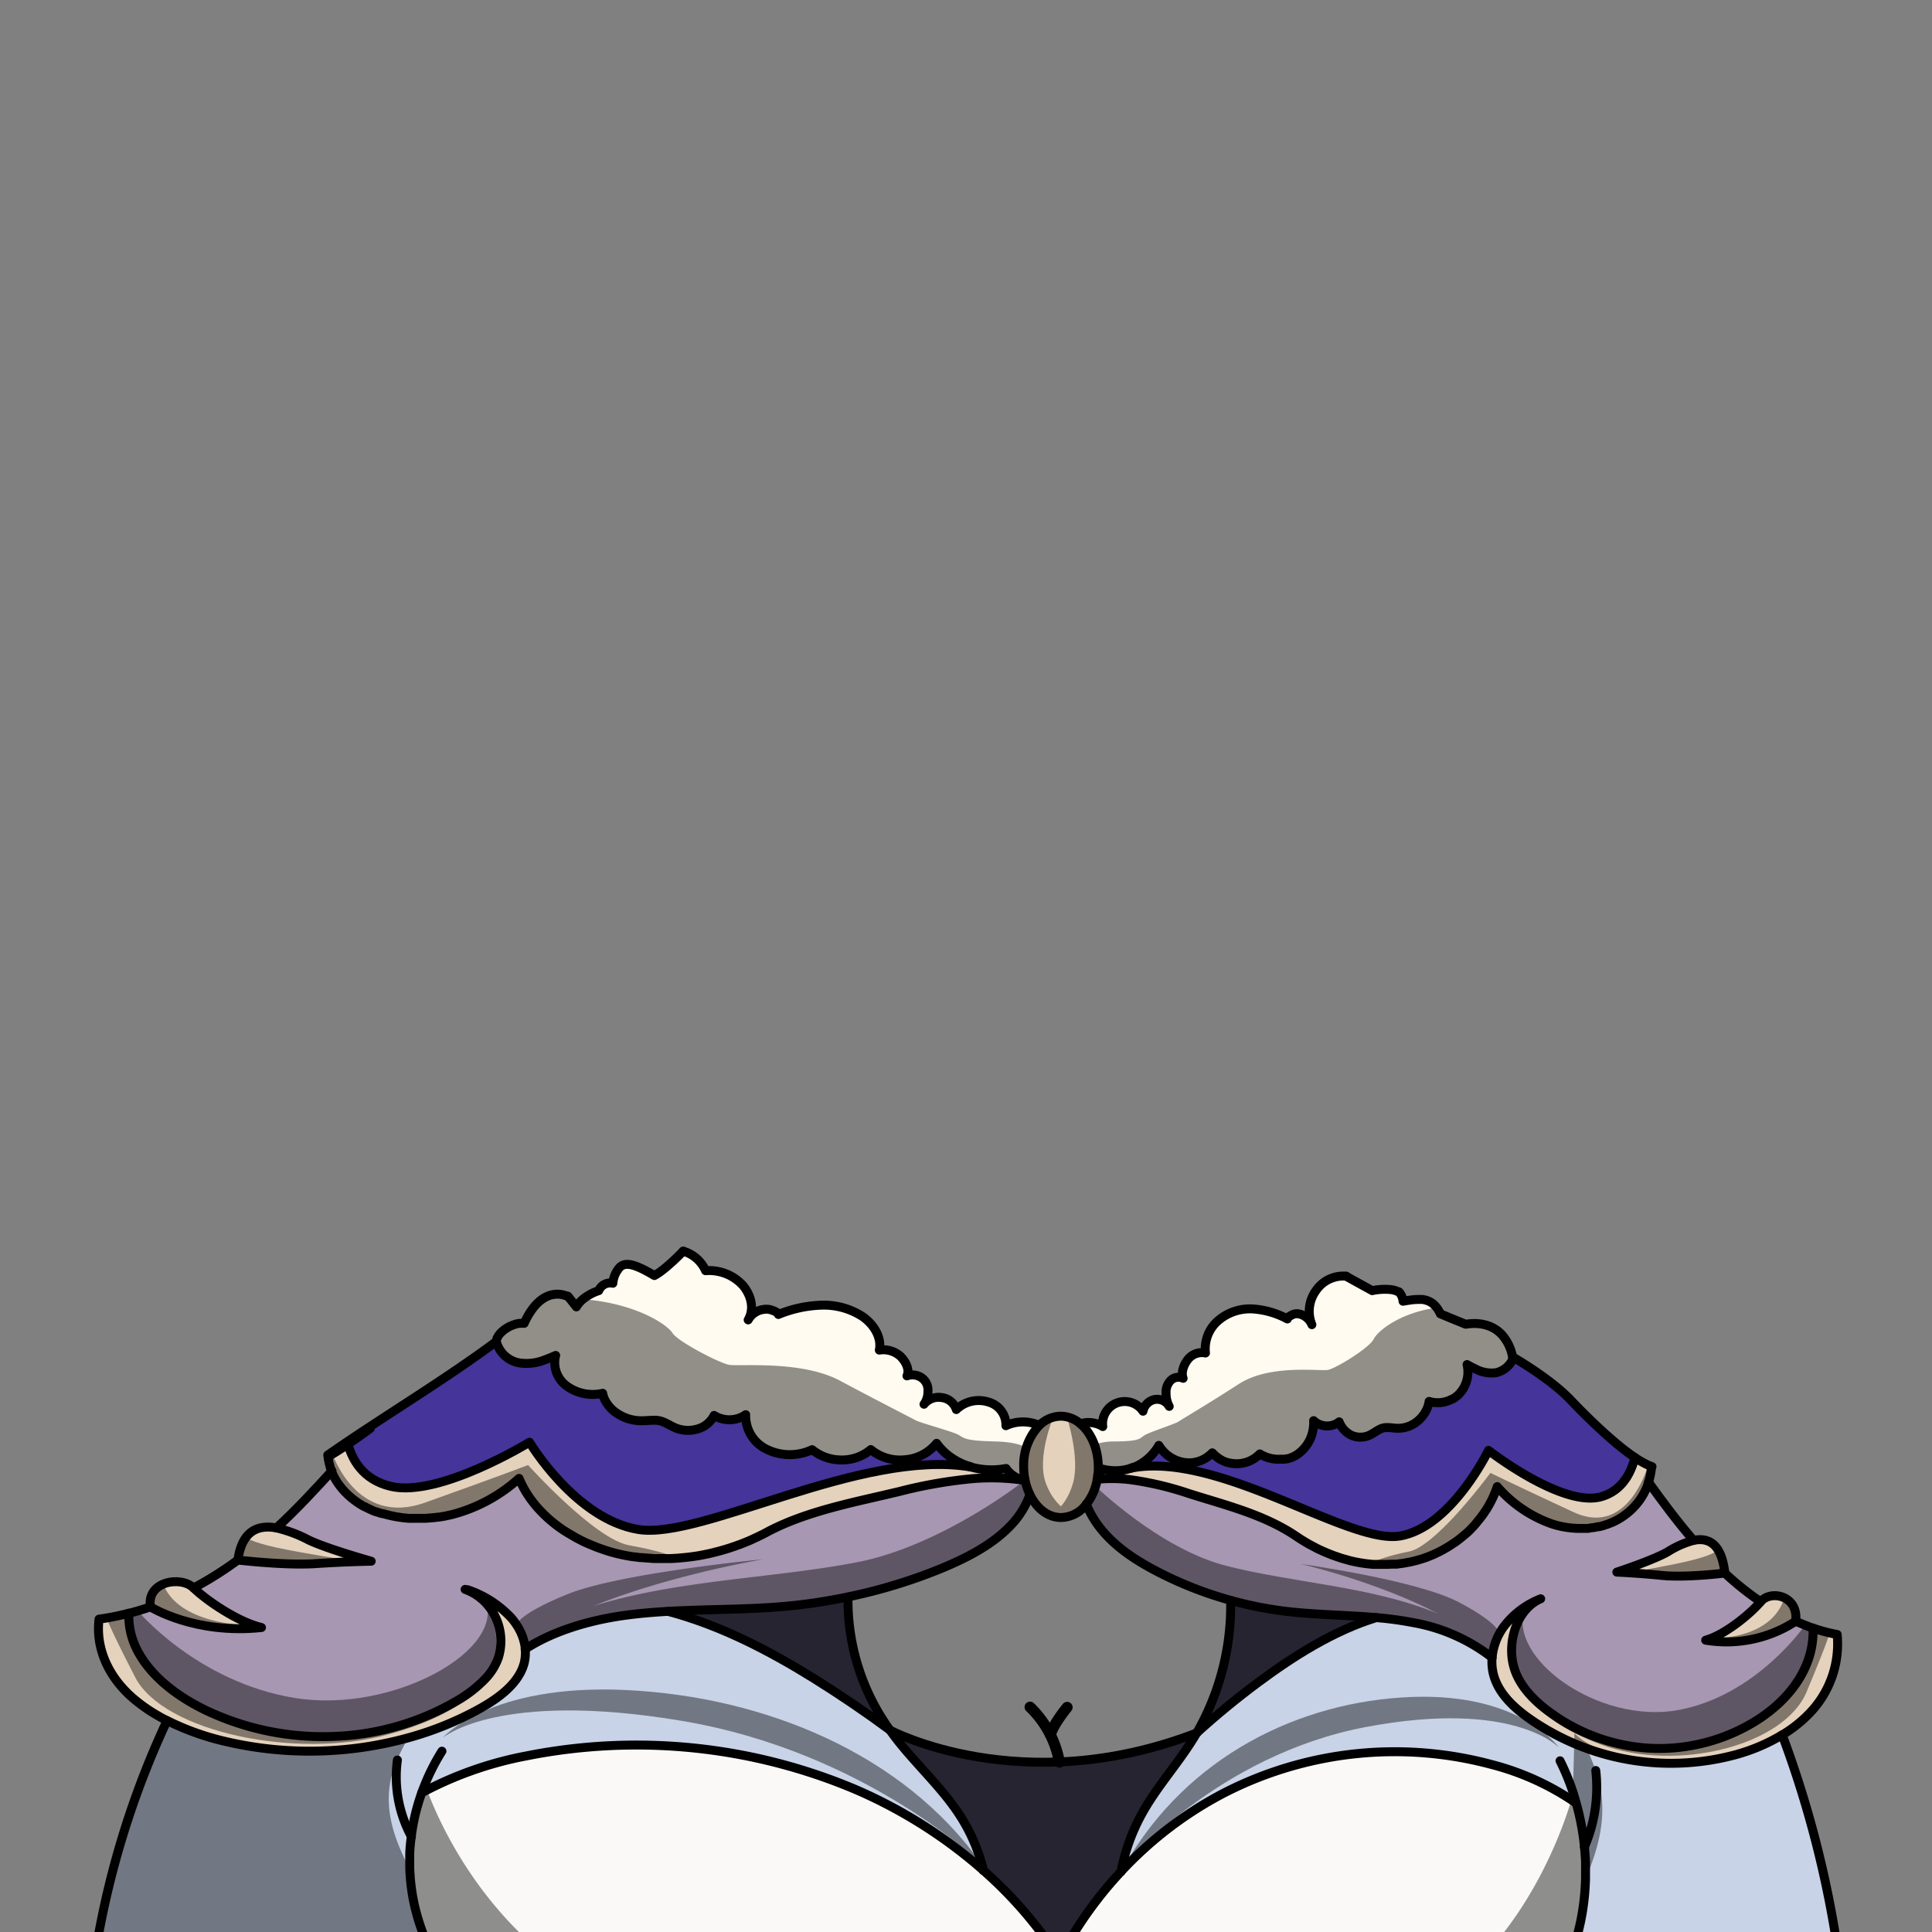 <svg xmlns="http://www.w3.org/2000/svg" viewBox="0 0 432 432">
  <rect x="0" y="0" width="432" height="432" fill="#808080" stroke="none"/>
  <defs>
    <style>.BUNTAI_WOLF_OUTFIT_WOLF_OUTFIT_9_cls-1{isolation:isolate;}.BUNTAI_WOLF_OUTFIT_WOLF_OUTFIT_9_cls-2{fill:#c8d3e7;}.BUNTAI_WOLF_OUTFIT_WOLF_OUTFIT_9_cls-3{fill:#45349a;}.BUNTAI_WOLF_OUTFIT_WOLF_OUTFIT_9_cls-4{fill:#e4d2bc;}.BUNTAI_WOLF_OUTFIT_WOLF_OUTFIT_9_cls-5{fill:#faf9f7;}.BUNTAI_WOLF_OUTFIT_WOLF_OUTFIT_9_cls-6{fill:#fffbf0;}.BUNTAI_WOLF_OUTFIT_WOLF_OUTFIT_9_cls-7{fill:#a797b2;}.BUNTAI_WOLF_OUTFIT_WOLF_OUTFIT_9_cls-8{fill:#262431;}.BUNTAI_WOLF_OUTFIT_WOLF_OUTFIT_9_cls-11,.BUNTAI_WOLF_OUTFIT_WOLF_OUTFIT_9_cls-9{fill:none;stroke:#000;stroke-linecap:round;stroke-linejoin:round;}.BUNTAI_WOLF_OUTFIT_WOLF_OUTFIT_9_cls-9{stroke-width:2px;}.BUNTAI_WOLF_OUTFIT_WOLF_OUTFIT_9_cls-10{opacity:0.43;mix-blend-mode:multiply;}.BUNTAI_WOLF_OUTFIT_WOLF_OUTFIT_9_cls-11{stroke-width:2.45px;}</style>
  </defs>
  <g class="BUNTAI_WOLF_OUTFIT_WOLF_OUTFIT_9_cls-1">
    <g id="outfit">
      <path class="BUNTAI_WOLF_OUTFIT_WOLF_OUTFIT_9_cls-2" d="M412.48,449.1l-66.76-.59-.14-.06.14-.22.06-.11a54,54,0,0,0,7.68-18.61v0l.22-1.15a53.94,53.94,0,0,0,.85-8.31c0-.48,0-.95,0-1.42s0-.74,0-1.1,0-.65,0-1c0-.64-.06-1.26-.1-1.88a56.11,56.11,0,0,0-2-11.51,1.84,1.84,0,0,0-.25-.17c-.25-.19-.5-.35-.76-.53a60.85,60.85,0,0,0-18-7.94,83.61,83.61,0,0,0-59.58,6.36,84.82,84.82,0,0,0-23.13,17.62,43.74,43.74,0,0,1,4.69-13c3.29-5.92,7.86-10.94,11.42-16.67.28-.45.55-.9.82-1.35q6.61-6,13.72-11.28c8.08-6.05,16.93-11.56,26.39-14.49a78.13,78.13,0,0,1,8.46,1.15,40.17,40.17,0,0,1,17.46,7.79,11.29,11.29,0,0,0,.24,3.52c1,4.34,4.5,7.59,8.07,10.11a54.11,54.11,0,0,0,10.09,5.6c.92.4,1.85.76,2.8,1.1A54.79,54.79,0,0,0,388,392.38a41.46,41.46,0,0,0,10.51-4.46A237.1,237.1,0,0,1,412.48,449.1Z" />
      <path class="BUNTAI_WOLF_OUTFIT_WOLF_OUTFIT_9_cls-3" d="M365.57,325.91c-.05.22-.11.43-.18.65a15,15,0,0,1-1.37,3.3c-.07.13-.15.26-.23.39s-.19.3-.29.44-.31.44-.49.66-.35.42-.54.62a6.75,6.75,0,0,1-.54.53.38.38,0,0,1-.09.09l-.51.42a1,1,0,0,1-.2.15,4.27,4.27,0,0,1-.44.3l-.25.16c-.23.14-.48.28-.73.4a8.08,8.08,0,0,1-.85.37q-.45.17-.93.3c-8.73,2.36-25.1-10.38-25.1-10.38s-8.29,17.1-19.74,19.13-40.29-18.86-60-15.2a6.22,6.22,0,0,0,.68-.25l.06,0a11.47,11.47,0,0,0,5.33-4.8c.09.15.18.29.28.43a8,8,0,0,0,5.49,3.4,7.08,7.08,0,0,0,5.46-1.52,6.11,6.11,0,0,0,.72-.64,1.1,1.1,0,0,0,.16.15,7.24,7.24,0,0,0,10.47.09,7.91,7.91,0,0,0,4.64,1.18l.38,0,.43,0h.06a3.73,3.73,0,0,0,.46-.09l.08,0,.33-.09a4.42,4.42,0,0,0,.48-.15,4.07,4.07,0,0,0,.44-.18,2.3,2.3,0,0,0,.32-.15,5.71,5.71,0,0,0,.64-.35,8.44,8.44,0,0,0,3.69-5.95,8,8,0,0,0,.08-1.69l.24.21a4.44,4.44,0,0,0,4.06.79,4,4,0,0,0,1.41-.73c0,.1.08.2.13.3a4.42,4.42,0,0,0,.4.74v0a5.29,5.29,0,0,0,2,1.85h0a1,1,0,0,0,.23.12,5,5,0,0,0,3.05.3h0a5,5,0,0,0,1-.34c1.06-.49,2-1.36,3.1-1.62a3.79,3.79,0,0,1,1-.07c.65,0,1.33.13,2,.15a6.81,6.81,0,0,0,4.7-1.65,7.43,7.43,0,0,0,1.81-2.26,6.35,6.35,0,0,0,.69-2.09l.44.12a6.71,6.71,0,0,0,4.57-.58l.08,0c.17-.08.33-.18.49-.27h0c.16-.11.32-.22.47-.34a6.44,6.44,0,0,0,.56-.48,7.17,7.17,0,0,0,1.94-6.39c0-.1,0-.2-.06-.3.59.33,1.19.66,1.81.94a7.56,7.56,0,0,0,4.73.87,5.48,5.48,0,0,0,3.76-3.2c1.32.77,8.55,5.07,12.77,9.51C354.81,316.83,360.76,322.68,365.57,325.91Z" />
      <path class="BUNTAI_WOLF_OUTFIT_WOLF_OUTFIT_9_cls-4" d="M245.54,328.06c0,.61,0,1.22-.1,1.82,0,.3-.08.59-.13.89a12.61,12.61,0,0,1-2.41,5.55,7.24,7.24,0,0,1-5.69,3c-2.9,0-5.44-2-6.93-5.08a13.79,13.79,0,0,1-1.12-3.3h0a15.07,15.07,0,0,1-.3-3,12.87,12.87,0,0,1,3.49-9.21,6.92,6.92,0,0,1,4.86-2.07,6.81,6.81,0,0,1,4.36,1.73h0C244,320.37,245.54,324,245.54,328.06Z" />
      <path class="BUNTAI_WOLF_OUTFIT_WOLF_OUTFIT_9_cls-5" d="M354.56,418.61c0,.47,0,.94,0,1.42a53.94,53.94,0,0,1-.85,8.31l-.22,1.15v0a54,54,0,0,1-7.68,18.61l-.06.11-.14.22a51.76,51.76,0,0,1-8.69,10.08c-27,24.64-80,10.3-85.5,3.23-1-1.31-2-2.67-2.9-4h0c-3.22-4.7-5.74-9.21-6.64-10.86l-.36-.67a81.08,81.08,0,0,0-4.6-8.22,87.81,87.81,0,0,1,13.79-19.51h0a84.82,84.82,0,0,1,23.13-17.62,83.61,83.61,0,0,1,59.58-6.36,60.85,60.85,0,0,1,18,7.94c.26.18.51.34.76.53a1.84,1.84,0,0,1,.25.17,56.11,56.11,0,0,1,2,11.51c0,.62.08,1.24.1,1.88,0,.33,0,.65,0,1S354.56,418.25,354.56,418.61Z" />
      <path class="BUNTAI_WOLF_OUTFIT_WOLF_OUTFIT_9_cls-5" d="M236.88,438a84.45,84.45,0,0,0-3.72,8.15,40.08,40.08,0,0,1-9.31,11.39c-12.38,10.53-31.84,14.61-56,12.54a176.92,176.92,0,0,1-54.48-13.51,58.48,58.48,0,0,1-10.69-10.18,49.92,49.92,0,0,1-10-20.34,44.41,44.41,0,0,1-1.06-8.5c0-.46,0-.91,0-1.35s0-.86,0-1.3c0-1.41.16-2.82.34-4.22a45.26,45.26,0,0,1,2.34-9.8c.41-.24.83-.47,1.25-.68a82.71,82.71,0,0,1,22.2-7.58,125.82,125.82,0,0,1,73.56,7.51,108,108,0,0,1,28.57,18.08h0A93.31,93.31,0,0,1,236.88,438Z" />
      <path class="BUNTAI_WOLF_OUTFIT_WOLF_OUTFIT_9_cls-6" d="M338.43,303.53a5.48,5.48,0,0,1-3.76,3.2,7.56,7.56,0,0,1-4.73-.87c-.62-.28-1.22-.61-1.81-.94,0,.1.05.2.06.3a7.17,7.17,0,0,1-1.94,6.39,6.44,6.44,0,0,1-.56.48c-.15.12-.31.23-.47.34h0c-.16.09-.32.19-.49.27l-.08,0a6.71,6.71,0,0,1-4.57.58l-.44-.12a6.35,6.35,0,0,1-.69,2.09,7.43,7.43,0,0,1-1.81,2.26,6.81,6.81,0,0,1-4.7,1.65c-.66,0-1.34-.14-2-.15a3.79,3.79,0,0,0-1,.07c-1.14.26-2,1.13-3.1,1.62a5,5,0,0,1-1,.34h0a5,5,0,0,1-3.05-.3,1,1,0,0,1-.23-.12h0a5.29,5.29,0,0,1-2-1.85v0a4.42,4.42,0,0,1-.4-.74c-.05-.1-.09-.2-.13-.3a4,4,0,0,1-1.41.73,4.44,4.44,0,0,1-4.06-.79l-.24-.21a8,8,0,0,1-.08,1.69,8.44,8.44,0,0,1-3.69,5.95,5.71,5.71,0,0,1-.64.35,2.3,2.3,0,0,1-.32.15,4.07,4.07,0,0,1-.44.18,4.42,4.42,0,0,1-.48.15l-.19.06a.7.7,0,0,1-.14,0l-.08,0a3.73,3.73,0,0,1-.46.09h-.06l-.43,0-.38,0a7.91,7.91,0,0,1-4.64-1.18,7.24,7.24,0,0,1-10.47-.09,1.1,1.1,0,0,1-.16-.15,6.11,6.11,0,0,1-.72.64,7.08,7.08,0,0,1-5.46,1.52,8,8,0,0,1-5.49-3.4c-.1-.14-.19-.28-.28-.43a11.47,11.47,0,0,1-5.33,4.8l-.06,0a6.22,6.22,0,0,1-.68.25H253l-.44.14-.33.09-.11,0c-.29.07-.59.13-.89.18h0l-.11,0-.2,0-.3,0a.33.33,0,0,1-.14,0h0l-.18,0h-.16a9,9,0,0,1-1.37,0h-.1a1.18,1.18,0,0,1-.26,0,1.53,1.53,0,0,1-.3,0,5,5,0,0,1-.56-.08l-.11,0-.21,0-.63-.14a4.8,4.8,0,0,1-1.1,1.39,18.16,18.16,0,0,0,.1-1.82c0-.26,0-.51,0-.76s0-.23,0-.34a6,6,0,0,0-.06-.61c0-.3-.07-.6-.12-.89s-.11-.58-.18-.87-.11-.48-.18-.71a.84.84,0,0,0-.05-.17l-.18-.57,0-.08c-.08-.22-.16-.42-.25-.63s-.24-.54-.37-.8-.27-.52-.42-.76-.21-.34-.32-.5a5.53,5.53,0,0,0-.43-.61,1.74,1.74,0,0,0-.18-.22,6.67,6.67,0,0,0-.62-.68l-.2-.2q-.16-.17-.33-.3a6,6,0,0,1,5,.62,4.95,4.95,0,0,1,9-3.43,3.33,3.33,0,0,1,2.62-2.62,3.11,3.11,0,0,1,3.24,1.54,5.88,5.88,0,0,1-.7-2.91,3.72,3.72,0,0,1,1-2.87,2.47,2.47,0,0,1,2.81-.5c-.53-1.39.21-3.17,1.13-4.3a4,4,0,0,1,3.87-1.36,8.32,8.32,0,0,1,3-7.38,10.94,10.94,0,0,1,7.54-2.47,19,19,0,0,1,7.77,2.24c.07-.46.84-.8,1.26-1a2.19,2.19,0,0,1,1.34-.12,4,4,0,0,1,2.88,2.4,7.9,7.9,0,0,1,.91-7.62,7.38,7.38,0,0,1,6.79-3.22l5.81,3.19a13.63,13.63,0,0,1,4.12-.24h0l1.85.55h0a3.53,3.53,0,0,1,.88,2.06l1.72-.27a12.11,12.11,0,0,1,1.68-.13l.61,0,.25,0a3.83,3.83,0,0,1,.59.1l.31.07.37.13.24.1a4.22,4.22,0,0,1,1.51,1.13,1.64,1.64,0,0,1,.21.25,6.29,6.29,0,0,1,.85,1.43c3.54,1.48,5.64,2.32,5.64,2.32h.12l.48-.08.34,0,.31,0,.36,0a5.76,5.76,0,0,1,.72,0h.3a2.34,2.34,0,0,1,.38,0h0l.31,0,.17,0,.21,0,.27.05.25.06a1.57,1.57,0,0,1,.31.08l.24.07a3,3,0,0,1,.39.13,2,2,0,0,1,.31.12,1,1,0,0,1,.22.09l.33.16a3.67,3.67,0,0,1,.47.26l.18.11a4.1,4.1,0,0,1,.5.35,3.47,3.47,0,0,1,.37.3q.18.15.36.33l.29.3.36.43a4.56,4.56,0,0,1,.31.42l.05.07.06.09a1.58,1.58,0,0,1,.15.24.82.82,0,0,1,.12.2,4,4,0,0,1,.27.5l.05.09c.1.2.19.41.28.63a.92.92,0,0,1,.09.23,1.8,1.8,0,0,1,.08.21l.09.25c.08.24.16.49.23.75a3.69,3.69,0,0,1,.1.39c0,.13.07.27.1.41Z" />
      <path class="BUNTAI_WOLF_OUTFIT_WOLF_OUTFIT_9_cls-6" d="M232.35,318.7a5.79,5.79,0,0,0-.48.51c-.13.15-.26.3-.38.46a6.62,6.62,0,0,0-.46.62c-.13.2-.26.4-.38.61s-.23.4-.33.61-.13.26-.19.4l-.15.32c-.09.22-.18.45-.26.68s-.18.51-.26.78a13.17,13.17,0,0,0-.44,2c0,.18-.05.35-.07.53s0,.3,0,.45a3.91,3.91,0,0,0,0,.49c0,.23,0,.47,0,.71s0,.23,0,.35,0,.36,0,.54,0,.41,0,.61,0,.27,0,.4a3.18,3.18,0,0,0,.06.43.28.28,0,0,0,0,.09c0,.11,0,.22.06.33a.07.07,0,0,0,0,0,.28.28,0,0,0,0,.09s0,.07,0,.11v0l-.19,0h0a6.55,6.55,0,0,1-1.23-.4l-.31-.14a.05.05,0,0,1,0,0,4.67,4.67,0,0,1-.49-.27,5.25,5.25,0,0,1-.49-.33h0l0,0s0,0,0,0h0l-.3-.25a2.68,2.68,0,0,1-.3-.28,3.47,3.47,0,0,1-.41-.46,3.37,3.37,0,0,1-.28-.38l-.64.11-.43.06c-.36,0-.72.08-1.09.1l-.44,0a16,16,0,0,1-1.83,0l-.36,0A16.63,16.63,0,0,1,217,328h-.09l-.84-.27a14.18,14.18,0,0,1-3.6-1.89.72.72,0,0,1-.19-.13,13.19,13.19,0,0,1-2.87-2.91l0,0a10.09,10.09,0,0,1-7.09,3.67,10.25,10.25,0,0,1-7.63-2.27,10,10,0,0,1-6.52,2.32,10.34,10.34,0,0,1-6.6-2.3,11.76,11.76,0,0,1-10.21-.11,8.3,8.3,0,0,1-4.64-7.71,6.44,6.44,0,0,1-5.6.83,5.39,5.39,0,0,1-1.46-.67,1.62,1.62,0,0,1-.1.18h0a5.94,5.94,0,0,1-3.4,2.79,3,3,0,0,1-.4.11,7.11,7.11,0,0,1-3.46.1,6.23,6.23,0,0,1-1.14-.33c-1.31-.51-2.42-1.39-3.82-1.68a5.55,5.55,0,0,0-1-.09c-.9,0-1.82.1-2.73.11a9.8,9.8,0,0,1-5.79-1.74,7.86,7.86,0,0,1-2.72-3.19,5.11,5.11,0,0,1-.36-1.21l-.38.08a9.9,9.9,0,0,1-7.8-1.81,6.48,6.48,0,0,1-2.42-6.38l.09-.35c-.8.35-1.63.7-2.48,1h0a10.9,10.9,0,0,1-5.58.68A6.45,6.45,0,0,1,111,300a1.69,1.69,0,0,1,.07-.38,1.82,1.82,0,0,1,.13-.37,2.7,2.7,0,0,1,.17-.34,2,2,0,0,1,.2-.31,3.9,3.9,0,0,1,.32-.42L112,298a7.44,7.44,0,0,1,2.5-1.64l.35-.13.33-.11a3.45,3.45,0,0,1,.43-.12,5.48,5.48,0,0,1,.56-.1l.32,0a4.22,4.22,0,0,1,.71,0c3.07-6.73,6.89-6.8,8.69-6.37l.33.09.22.07a3.34,3.34,0,0,1,.48.2h0l1.94,2.37a6.23,6.23,0,0,1,1.52-1.75,10.77,10.77,0,0,1,3.48-1.88,2.76,2.76,0,0,1,3.16-1.65,6.07,6.07,0,0,1,1.28-3.26c1.28-1.75,3.61-1.05,8,1.53,2.5-1.26,6.45-5.45,6.45-5.45a7.85,7.85,0,0,1,5,4.36,10.25,10.25,0,0,1,8.4,3.35c1.83,2.25,2.54,5.22,1.12,7.65a4.61,4.61,0,0,1,3.56-2.35,3.49,3.49,0,0,1,1.64.14c.52.2,1.49.55,1.56,1a27.6,27.6,0,0,1,9.59-2.08,15.93,15.93,0,0,1,9.33,2.61c2.54,1.83,4.21,4.69,3.65,7.44a5.68,5.68,0,0,1,4.78,1.44c1.14,1.15,2.05,2.94,1.4,4.32a3.61,3.61,0,0,1,3.47.56,3.36,3.36,0,0,1,1.22,2.89,4.79,4.79,0,0,1-.88,2.89,4.19,4.19,0,0,1,4-1.48,3.86,3.86,0,0,1,3.22,2.67,7.21,7.21,0,0,1,7.22-1.67,5.29,5.29,0,0,1,3.87,5.28,9.06,9.06,0,0,1,6.92-.3Z" />
      <path class="BUNTAI_WOLF_OUTFIT_WOLF_OUTFIT_9_cls-7" d="M401.51,362.52a28.23,28.23,0,0,1-20.12,4.23c4.3-1.18,10-5.89,12.3-8.61a65.61,65.61,0,0,1-8-6.4s-8.59,1.08-14.06.53-10.08-.74-10.08-.74,8-2.62,11.34-4.52a21.11,21.11,0,0,1,5.81-2.58c-3.57-4.12-6.85-8.52-10.06-13a14.89,14.89,0,0,1-7.17,8.3,18.84,18.84,0,0,1-14.37.89,28.63,28.63,0,0,1-12.25-8.35,26.33,26.33,0,0,1-19.4,16.92c-8.7,1.87-18-.54-25.47-5.64-7.23-4.93-15.86-7-24.12-9.63a70.67,70.67,0,0,0-13.14-3.1,34.47,34.47,0,0,0-7.39-.09,12.61,12.61,0,0,1-2.41,5.55,21.41,21.41,0,0,0,3.06,5.29c3.28,4.19,7.79,7.15,12.42,9.59a84.07,84.07,0,0,0,16.79,6.64,83.06,83.06,0,0,0,11.76,2.38c6.9.87,13.88.87,20.79,1.48a75.58,75.58,0,0,1,8.45,1.16,40,40,0,0,1,17.46,7.78,13.82,13.82,0,0,1,2.51-6.77,19.05,19.05,0,0,1,8.35-6.38c-5.26,2.24-7.61,9.57-6,15.25,1.13,4,4.17,7.2,7.45,9.69a41.79,41.79,0,0,0,22.45,8.45,41,41,0,0,0,23.19-5.46c5.51-3.21,10.43-7.93,12.66-14.06a19.49,19.49,0,0,0,1.15-7.31C404.06,363.6,402.77,363.09,401.51,362.52Z" />
      <path class="BUNTAI_WOLF_OUTFIT_WOLF_OUTFIT_9_cls-7" d="M229,330.92h0a49.73,49.73,0,0,0-11.57-.36,104,104,0,0,0-16.22,2.84c-10.21,2.46-20.86,4.37-29.79,9.16a48.75,48.75,0,0,1-31.44,5.15c-10.74-2-20.38-8.57-24-17.31a35.78,35.78,0,0,1-15.11,8.12,28.34,28.34,0,0,1-17.75-1.18,16.73,16.73,0,0,1-8.85-8.44c-4,4.38-8,8.71-12.42,12.76A30.32,30.32,0,0,1,69,344.34c4.11,2,14,4.75,14,4.75s-5.69.1-12.45.54-17.37-.8-17.37-.8a79.09,79.09,0,0,1-9.89,6.24c2.83,2.77,9.86,7.59,15.18,8.85-15,1.59-24.83-4.62-24.83-4.62-1.56.55-3.16,1-4.78,1.45a16.41,16.41,0,0,0,1.41,7.34c2.76,6.17,8.84,11,15.64,14.3a61,61,0,0,0,28.64,5.92,58.64,58.64,0,0,0,27.72-8c4-2.42,7.79-5.53,9.18-9.54A12.4,12.4,0,0,0,104,355.39a24.12,24.12,0,0,1,10.31,6.53,12.62,12.62,0,0,1,3.1,6.82c6.08-3.94,13.86-6.31,21.56-7.44,3.45-.5,6.94-.8,10.43-1,8.54-.49,17.15-.35,25.66-1.08a121.73,121.73,0,0,0,14.53-2.15,117.84,117.84,0,0,0,20.73-6.31c5.72-2.35,11.29-5.22,15.33-9.34a19.51,19.51,0,0,0,4.6-7.18,13.79,13.79,0,0,1-1.12-3.3Z" />
      <path class="BUNTAI_WOLF_OUTFIT_WOLF_OUTFIT_9_cls-3" d="M216.93,327.93c-24.38-4.05-60,16.28-74.13,14s-24.38-19.51-24.38-19.51-20.2,12.41-31,9.88a12.65,12.65,0,0,1-9.69-9.8q2.56-1.71,5-3.54c9.32-6.13,19.52-12.53,28.2-19a6.45,6.45,0,0,0,5.2,4.81,10.9,10.9,0,0,0,5.58-.68h0c.85-.31,1.68-.66,2.48-1l-.09.35a6.48,6.48,0,0,0,2.42,6.38,9.9,9.9,0,0,0,7.8,1.81l.38-.08a5.11,5.11,0,0,0,.36,1.21,7.86,7.86,0,0,0,2.72,3.19,9.8,9.8,0,0,0,5.79,1.74c.91,0,1.83-.14,2.73-.11a5.55,5.55,0,0,1,1,.09c1.4.29,2.51,1.17,3.82,1.68a6.23,6.23,0,0,0,1.14.33,7.11,7.11,0,0,0,3.46-.1,3,3,0,0,0,.4-.11,5.94,5.94,0,0,0,3.4-2.79h0a1.62,1.62,0,0,0,.1-.18,5.39,5.39,0,0,0,1.46.67,6.44,6.44,0,0,0,5.6-.83,8.3,8.3,0,0,0,4.64,7.71,11.76,11.76,0,0,0,10.21.11,10.34,10.34,0,0,0,6.6,2.3,10,10,0,0,0,6.52-2.32,10.25,10.25,0,0,0,7.63,2.27,10.09,10.09,0,0,0,7.09-3.67l0,0a13.19,13.19,0,0,0,2.87,2.91.72.72,0,0,0,.19.13,14.18,14.18,0,0,0,3.6,1.89Z" />
      <path class="BUNTAI_WOLF_OUTFIT_WOLF_OUTFIT_9_cls-2" d="M219.87,418.21a108,108,0,0,0-28.57-18.08,125.82,125.82,0,0,0-73.56-7.51,82.71,82.71,0,0,0-22.2,7.58c-.42.21-.84.44-1.25.68a45.26,45.26,0,0,0-2.34,9.8c-.18,1.4-.29,2.81-.34,4.22,0,.44,0,.86,0,1.3s0,.89,0,1.35a44.41,44.41,0,0,0,1.06,8.5,49.92,49.92,0,0,0,10,20.34l-82.63-.73a197,197,0,0,1,17.26-60.91,58.58,58.58,0,0,0,13,4.68,82.68,82.68,0,0,0,40.93-.76,73.24,73.24,0,0,0,15.93-6.45c4.41-2.45,8.71-5.64,10-10a9.31,9.31,0,0,0,.3-3.52l0,0h0c6.07-3.91,13.82-6.27,21.5-7.4,3.45-.5,6.93-.8,10.43-1,11.7,3.11,22.62,8.8,32.58,15q8.78,5.46,17,11.54c.33.47.66.92,1,1.38,4.4,5.8,10,10.91,14.11,16.89a39.46,39.46,0,0,1,5.44,11.74h0C219.65,417.32,219.76,417.76,219.87,418.21Z" />
      <path class="BUNTAI_WOLF_OUTFIT_WOLF_OUTFIT_9_cls-8" d="M286.93,360.22a83.06,83.06,0,0,1-11.76-2.38,57.16,57.16,0,0,1-7.57,29.63q6.61-6,13.72-11.28c8.08-6,16.93-11.56,26.4-14.49C300.81,361.09,293.83,361.09,286.93,360.22Z" />
      <path class="BUNTAI_WOLF_OUTFIT_WOLF_OUTFIT_9_cls-8" d="M199,386.87c.33.46.66.91,1,1.37,4.39,5.8,10.05,10.91,14.1,16.89a39.69,39.69,0,0,1,5.8,13.08h0a93,93,0,0,1,17,19.78,87.81,87.81,0,0,1,13.79-19.51h0a43.77,43.77,0,0,1,4.7-13c3.28-5.91,7.86-10.94,11.41-16.66.28-.45.55-.9.82-1.36C228.38,402.61,199,386.87,199,386.87Z" />
      <path class="BUNTAI_WOLF_OUTFIT_WOLF_OUTFIT_9_cls-8" d="M189.62,357.09a121.73,121.73,0,0,1-14.53,2.15c-8.51.73-17.12.59-25.66,1.08,11.7,3.11,22.62,8.8,32.58,15q8.78,5.48,17,11.55A49.59,49.59,0,0,1,189.62,357.09Z" />
      <path class="BUNTAI_WOLF_OUTFIT_WOLF_OUTFIT_9_cls-4" d="M401.51,362.52c.72-5.71-5.54-7.1-7.82-4.38s-8,7.43-12.3,8.61A28.23,28.23,0,0,0,401.51,362.52Z" />
      <path class="BUNTAI_WOLF_OUTFIT_WOLF_OUTFIT_9_cls-4" d="M410.77,365.48a38.68,38.68,0,0,1-5.4-1.43,19.49,19.49,0,0,1-1.15,7.31c-2.23,6.13-7.15,10.85-12.66,14.06a41,41,0,0,1-23.19,5.46,41.79,41.79,0,0,1-22.45-8.45c-3.28-2.49-6.32-5.66-7.45-9.69-1.59-5.68.76-13,6-15.25a19.05,19.05,0,0,0-8.35,6.38,13.82,13.82,0,0,0-2.51,6.77,11.29,11.29,0,0,0,.24,3.52c1,4.34,4.5,7.59,8.07,10.11A55.2,55.2,0,0,0,388,392.38a41.1,41.1,0,0,0,10.51-4.46,29.44,29.44,0,0,0,6.08-4.83A22.3,22.3,0,0,0,410.77,365.48Z" />
      <path class="BUNTAI_WOLF_OUTFIT_WOLF_OUTFIT_9_cls-4" d="M371.61,352.27c5.47.55,14.06-.53,14.06-.53h0c-.76-6.85-3.87-7.94-7-7.3a21.11,21.11,0,0,0-5.81,2.58c-3.32,1.9-11.34,4.52-11.34,4.52S366.12,351.71,371.61,352.27Z" />
      <path class="BUNTAI_WOLF_OUTFIT_WOLF_OUTFIT_9_cls-4" d="M369.39,327.94a13.82,13.82,0,0,1-.77,3.52h0v0l0,.1c-.06.18-.13.35-.2.52s-.11.28-.17.42L368,333l0,0h0a5.21,5.21,0,0,1-.24.47c-.17.33-.36.65-.56,1-.09.14-.18.28-.28.42s-.23.34-.35.5l-.34.44-.36.43h0c-.25.28-.5.55-.76.81s-.47.46-.72.67l-.27.22a5.13,5.13,0,0,1-.53.42l-.05,0,0,0-.23.17c-.26.19-.52.36-.79.53l-.2.12c-.26.16-.53.32-.8.46s-.63.31-.95.45-.64.27-1,.39l-.66.22-.33.11c-.26.07-.53.15-.8.21l-.09,0-.17,0-.09,0c-.29.07-.58.13-.88.18s-.68.11-1,.14-.52.06-.78.07h-.07l-.31,0q-.46,0-.93,0a20.57,20.57,0,0,1-6.31-1,28.63,28.63,0,0,1-12.25-8.35c-.17.5-.35,1-.54,1.46h0s0,0,0,0c-.11.26-.21.52-.33.77s-.22.49-.35.73c-.23.47-.47.92-.73,1.37l-.39.66c-.22.34-.44.69-.67,1l-.48.66c-.36.49-.74,1-1.14,1.43s-.68.76-1,1.13h0l-.5.5-.33.33-.18.17-.18.16c-.31.28-.63.56-1,.83l-.32.27c-.3.24-.61.48-.93.71l-.07.05h0l-.06.05-1,.66-.1.07-.53.33c-.17.12-.35.22-.54.33l-.62.36-.52.28c-.33.18-.66.34-1,.5l-.35.17c-.33.15-.67.3-1,.44l-.9.35h0l-.73.26-.17.05c-.26.09-.52.17-.79.24s-.73.21-1.09.3l-.52.12-.29.07a4.37,4.37,0,0,1-.5.09l-.78.15-.39.07-1.07.14c-.22,0-.46.05-.69.06H312l-.26,0-.63,0c-.57,0-1.13.05-1.7.05-.4,0-.79,0-1.19,0h-.05l-.65,0-.37,0-.79-.07c-.72-.07-1.44-.17-2.16-.29l-1.08-.2-.54-.12L302,349l-1.12-.29-.5-.14c-.17,0-.33-.1-.5-.15-.35-.1-.7-.22-1-.34s-.68-.23-1-.36l-.13-.05-.93-.37-1-.43-.74-.34-.73-.36-.72-.37-.72-.39-.15-.08-.1-.06-.77-.45-.94-.58-.93-.61c-7.23-4.93-15.86-7-24.12-9.63a70.67,70.67,0,0,0-13.14-3.1,34.47,34.47,0,0,0-7.39-.09c0-.18.06-.35.08-.52s0-.25.05-.37a4.8,4.8,0,0,0,1.1-1.39l.63.14.21,0,.11,0,.47.07h.09l.16,0h.53l.63,0,.69,0a.17.17,0,0,0,.12,0,.65.65,0,0,0,.24,0,.38.38,0,0,0,.15,0c.21,0,.42,0,.63-.08h0c.3-.05.6-.11.89-.18a8.89,8.89,0,0,0,.88-.26h.07c19.75-3.66,48.61,17.24,60,15.2s19.74-19.13,19.74-19.13,16.37,12.74,25.1,10.38q.48-.13.93-.3a8.08,8.08,0,0,0,.85-.37c.25-.12.5-.26.73-.4l.25-.16a4.27,4.27,0,0,0,.44-.3,1,1,0,0,0,.2-.15l.51-.42a.38.38,0,0,0,.09-.09l.28-.26a3.31,3.31,0,0,0,.26-.27,5.21,5.21,0,0,0,.54-.62c.18-.22.34-.44.49-.66s.2-.29.29-.44.16-.26.23-.39a15,15,0,0,0,1.37-3.3c.07-.22.13-.44.18-.65a22.26,22.26,0,0,0,2.91,1.67l.17.07C368.91,327.76,369.15,327.86,369.39,327.94Z" />
      <path class="BUNTAI_WOLF_OUTFIT_WOLF_OUTFIT_9_cls-4" d="M225,328.3A17.11,17.11,0,0,1,217,328h-.09c-24.38-4.05-60,16.28-74.13,14s-24.38-19.52-24.38-19.52-20.2,12.41-31,9.88c-6.36-1.48-8.78-6.19-9.69-9.79q-2.18,1.46-4.46,2.82a12.2,12.2,0,0,0,.94,3.54,16.73,16.73,0,0,0,8.85,8.44,28.34,28.34,0,0,0,17.75,1.18,35.78,35.78,0,0,0,15.11-8.12c3.59,8.74,13.23,15.28,24,17.31a48.75,48.75,0,0,0,31.44-5.15c8.93-4.79,19.58-6.7,29.79-9.16a104,104,0,0,1,16.22-2.84,49.73,49.73,0,0,1,11.57.36A6.37,6.37,0,0,1,225,328.3Z" />
      <path class="BUNTAI_WOLF_OUTFIT_WOLF_OUTFIT_9_cls-4" d="M117.14,372.26c-1.25,4.32-5.55,7.51-10,10a73.24,73.24,0,0,1-15.93,6.45,82.68,82.68,0,0,1-40.93.76,58.58,58.58,0,0,1-13-4.68c-.65-.32-1.27-.65-1.88-1l0,0a36,36,0,0,1-5.59-3.91c-5.52-4.76-8.45-11.16-7.65-17.73.59-.08,1.16-.16,1.73-.26,1.68-.28,3.31-.64,4.94-1.07a16.37,16.37,0,0,0,1.41,7.33c2.76,6.18,8.84,11,15.64,14.31a60.94,60.94,0,0,0,28.63,5.92,58.57,58.57,0,0,0,27.72-8,28.31,28.31,0,0,0,6.46-5.07,13.34,13.34,0,0,0,2.73-4.47,12.41,12.41,0,0,0-2.3-11.75v0l-.27-.31a11.67,11.67,0,0,0-4.37-3.1,30.29,30.29,0,0,1,3.89,1.74h0a20.86,20.86,0,0,1,6,4.61,14.31,14.31,0,0,1,1.2,1.61,12.09,12.09,0,0,1,1.86,4.93,2.7,2.7,0,0,1,0,.28A9.31,9.31,0,0,1,117.14,372.26Z" />
      <path class="BUNTAI_WOLF_OUTFIT_WOLF_OUTFIT_9_cls-4" d="M70.55,349.63c6.76-.44,12.45-.54,12.45-.54s-9.91-2.78-14-4.75a30.32,30.32,0,0,0-7.17-2.69c-3.85-.71-7.69.34-8.63,7.17h0S63.78,350.08,70.55,349.63Z" />
      <path class="BUNTAI_WOLF_OUTFIT_WOLF_OUTFIT_9_cls-4" d="M58.47,363.92c-5.32-1.26-12.35-6.08-15.18-8.85s-10.56-1.49-9.65,4.23C33.64,359.3,43.49,365.51,58.47,363.92Z" />
      <path class="BUNTAI_WOLF_OUTFIT_WOLF_OUTFIT_9_cls-9" d="M229,330.92l.19,0" />
      <path class="BUNTAI_WOLF_OUTFIT_WOLF_OUTFIT_9_cls-9" d="M217,328a17.11,17.11,0,0,0,7.95.35,6.37,6.37,0,0,0,4,2.61" />
      <path class="BUNTAI_WOLF_OUTFIT_WOLF_OUTFIT_9_cls-9" d="M216.93,327.93l-.84-.27a14.18,14.18,0,0,1-3.6-1.89.72.72,0,0,1-.19-.13,13.19,13.19,0,0,1-2.87-2.91l0,0a10.09,10.09,0,0,1-7.09,3.67,10.25,10.25,0,0,1-7.63-2.27,10,10,0,0,1-6.52,2.32,10.34,10.34,0,0,1-6.6-2.3,11.76,11.76,0,0,1-10.21-.11,8.3,8.3,0,0,1-4.64-7.71,6.44,6.44,0,0,1-5.6.83,5.39,5.39,0,0,1-1.46-.67,1.62,1.62,0,0,1-.1.18h0a5.94,5.94,0,0,1-3.4,2.79,3,3,0,0,1-.4.11,7.11,7.11,0,0,1-3.46.1,6.23,6.23,0,0,1-1.14-.33c-1.31-.51-2.42-1.39-3.82-1.68a5.55,5.55,0,0,0-1-.09c-.9,0-1.82.1-2.73.11a9.8,9.8,0,0,1-5.79-1.74,7.86,7.86,0,0,1-2.72-3.19,5.11,5.11,0,0,1-.36-1.21l-.38.08a9.9,9.9,0,0,1-7.8-1.81,6.48,6.48,0,0,1-2.42-6.38l.09-.35c-.8.35-1.63.7-2.48,1h0a10.9,10.9,0,0,1-5.58.68A6.45,6.45,0,0,1,111,300" />
      <path class="BUNTAI_WOLF_OUTFIT_WOLF_OUTFIT_9_cls-9" d="M232.35,318.7l-.51-.21a9.06,9.06,0,0,0-6.92.3,5.29,5.29,0,0,0-3.87-5.28,7.21,7.21,0,0,0-7.22,1.67,3.86,3.86,0,0,0-3.22-2.67,4.19,4.19,0,0,0-4,1.48,4.79,4.79,0,0,0,.88-2.89,3.36,3.36,0,0,0-1.22-2.89,3.61,3.61,0,0,0-3.47-.56c.65-1.38-.26-3.17-1.4-4.32a5.68,5.68,0,0,0-4.78-1.44c.56-2.75-1.11-5.61-3.65-7.44a15.93,15.93,0,0,0-9.33-2.61,27.6,27.6,0,0,0-9.59,2.08c-.07-.46-1-.81-1.56-1a3.49,3.49,0,0,0-1.64-.14,4.61,4.61,0,0,0-3.56,2.35c1.42-2.43.71-5.4-1.12-7.65a10.25,10.25,0,0,0-8.4-3.35,7.85,7.85,0,0,0-5-4.36" />
      <path class="BUNTAI_WOLF_OUTFIT_WOLF_OUTFIT_9_cls-9" d="M229.16,331l-.19,0h0a49.73,49.73,0,0,0-11.57-.36,104,104,0,0,0-16.22,2.84c-10.21,2.46-20.86,4.37-29.79,9.16-.37.2-.74.4-1.12.58s-.77.38-1.16.56l-.69.32q-.51.24-1,.45l-.91.37-.94.37-1.22.44-1.24.42c-.84.27-1.68.51-2.53.74l-1.23.31h0c-.34.09-.68.16-1,.24l-.52.1c-.34.08-.68.14-1,.2l-.75.14-.55.08c-.65.1-1.3.19-2,.26s-1.32.14-2,.19-1.15.07-1.73.09l-.45,0-1.23,0h-.27l-1,0c-.4,0-.8,0-1.2-.05l-1.19-.08-.9-.08h-.36l-1.57-.2-.1,0c-.52-.08-1-.16-1.56-.26l-.78-.16-.77-.17c-.52-.12-1-.24-1.54-.39h0c-.35-.1-.69-.19-1-.3s-.69-.21-1-.33l-1.17-.41-.83-.33-1-.41-1-.43-.82-.4-1.06-.55c-.35-.19-.7-.38-1-.58h0l-1-.58,0,0-1-.62-.89-.62-.13-.09a0,0,0,0,1,0,0l-.73-.55c-.73-.57-1.44-1.16-2.1-1.78s-1.09-1.06-1.6-1.61-.74-.84-1.09-1.27c-.22-.27-.44-.55-.64-.83l-.14-.18c-.35-.49-.69-1-1-1.5a.41.41,0,0,0-.07-.11l-.09-.16c-.15-.25-.29-.49-.43-.75l-.24-.46-.24-.47c-.15-.31-.29-.63-.43-.95l-.12-.27a35.78,35.78,0,0,1-15.11,8.12l-1,.21c-.23.06-.47.11-.7.15l-1.15.19-.22,0c-.44.06-.87.12-1.31.15-.25,0-.49.05-.74.06l-.74.05c-.78,0-1.55,0-2.31,0h-.21a5.83,5.83,0,0,1-.59,0l-.55,0-.83-.07-.83-.1-1-.15a26.42,26.42,0,0,1-2.8-.64l-.23-.07-.19,0-.28-.09-.09,0c-.32-.1-.64-.21-1-.33l-.09,0a9,9,0,0,1-1-.4l-.63-.29-.18-.09-.38-.19-.3-.17-.11,0c-.41-.23-.82-.47-1.21-.73-.2-.12-.39-.26-.58-.39l-.56-.41-.48-.38a16.75,16.75,0,0,1-1.87-1.79c-.19-.21-.37-.43-.55-.65l-.21-.26a2.48,2.48,0,0,1-.19-.26c-.21-.28-.41-.57-.59-.86s-.25-.4-.36-.6a4.92,4.92,0,0,1-.24-.45c-.07-.15-.15-.29-.21-.43l-.2-.44c-.1-.23-.19-.45-.27-.68v0l0-.05c0-.12-.08-.24-.11-.36l0-.08a5.7,5.7,0,0,1-.16-.55c-.07-.25-.13-.51-.18-.77s0-.25-.07-.38-.06-.43-.09-.65l.94-.58c.44-.26.87-.53,1.31-.81.74-.47,1.48-.95,2.21-1.44q2.56-1.71,5-3.54" />
      <path class="BUNTAI_WOLF_OUTFIT_WOLF_OUTFIT_9_cls-9" d="M43.29,355.07a79.09,79.09,0,0,0,9.89-6.24" />
      <path class="BUNTAI_WOLF_OUTFIT_WOLF_OUTFIT_9_cls-9" d="M74.23,328.89c-4,4.38-8,8.71-12.42,12.76" />
      <path class="BUNTAI_WOLF_OUTFIT_WOLF_OUTFIT_9_cls-9" d="M33.64,359.3c-1.56.55-3.16,1-4.78,1.45" />
      <path class="BUNTAI_WOLF_OUTFIT_WOLF_OUTFIT_9_cls-9" d="M104,355.39a4.52,4.52,0,0,1,.47.18,11.67,11.67,0,0,1,4.37,3.1l.27.31v0a12.41,12.41,0,0,1,2.3,11.75,13.34,13.34,0,0,1-2.73,4.47,28.31,28.31,0,0,1-6.46,5.07,58.57,58.57,0,0,1-27.72,8,60.94,60.94,0,0,1-28.63-5.92c-6.8-3.31-12.88-8.13-15.64-14.31a16.37,16.37,0,0,1-1.41-7.33c-1.63.43-3.26.79-4.94,1.07-.57.1-1.14.18-1.73.26-.8,6.57,2.13,13,7.65,17.73a36,36,0,0,0,5.59,3.91l0,0c.61.36,1.23.69,1.88,1a58.58,58.58,0,0,0,13,4.68,82.68,82.68,0,0,0,40.93-.76,73.24,73.24,0,0,0,15.93-6.45c4.41-2.45,8.71-5.64,10-10a9.31,9.31,0,0,0,.3-3.52,2.7,2.7,0,0,0,0-.28,12.09,12.09,0,0,0-1.86-4.93,14.31,14.31,0,0,0-1.2-1.61,23.64,23.64,0,0,0-9.84-6.35" />
      <path class="BUNTAI_WOLF_OUTFIT_WOLF_OUTFIT_9_cls-9" d="M37.35,384.75a197,197,0,0,0-17.26,60.91l82.63.73" />
      <path class="BUNTAI_WOLF_OUTFIT_WOLF_OUTFIT_9_cls-9" d="M117.44,368.74c6.08-3.94,13.86-6.31,21.56-7.44,3.45-.5,6.94-.8,10.43-1,8.54-.49,17.15-.35,25.66-1.08a121.73,121.73,0,0,0,14.53-2.15,117.84,117.84,0,0,0,20.73-6.31c5.72-2.35,11.29-5.22,15.33-9.34a19.51,19.51,0,0,0,4.6-7.18" />
      <path class="BUNTAI_WOLF_OUTFIT_WOLF_OUTFIT_9_cls-9" d="M233.16,446.15a40.08,40.08,0,0,1-9.31,11.39c-12.38,10.53-31.84,14.61-56,12.54a176.81,176.81,0,0,1-54.48-13.51,58.48,58.48,0,0,1-10.69-10.18,49.92,49.92,0,0,1-10-20.34,44.41,44.41,0,0,1-1.06-8.5c0-.46,0-.91,0-1.35s0-.86,0-1.3c0-1.41.16-2.82.34-4.22a45.26,45.26,0,0,1,2.34-9.8c.24-.68.5-1.36.77-2a0,0,0,0,0,0,0,46.72,46.72,0,0,1,3.75-7.31" />
      <path class="BUNTAI_WOLF_OUTFIT_WOLF_OUTFIT_9_cls-9" d="M92,410.68a28.08,28.08,0,0,1-3.14-17.14" />
      <path class="BUNTAI_WOLF_OUTFIT_WOLF_OUTFIT_9_cls-9" d="M219.87,418.22a93,93,0,0,1,17,19.78,79.19,79.19,0,0,1,4.6,8.22,130.32,130.32,0,0,0,7,11.54" />
      <path class="BUNTAI_WOLF_OUTFIT_WOLF_OUTFIT_9_cls-9" d="M94.29,400.88a81.47,81.47,0,0,1,23.45-8.26,125.82,125.82,0,0,1,73.56,7.51,108,108,0,0,1,28.57,18.08" />
      <path class="BUNTAI_WOLF_OUTFIT_WOLF_OUTFIT_9_cls-9" d="M189.62,357.09A49.59,49.59,0,0,0,199,386.87c.33.46.66.91,1,1.37,4.39,5.8,10.05,10.91,14.1,16.89a39.69,39.69,0,0,1,5.8,13.08h0" />
      <path class="BUNTAI_WOLF_OUTFIT_WOLF_OUTFIT_9_cls-9" d="M149.43,360.32c11.7,3.11,22.62,8.8,32.58,15q8.78,5.48,17,11.55s29.42,15.74,68.64.6" />
      <path class="BUNTAI_WOLF_OUTFIT_WOLF_OUTFIT_9_cls-9" d="M217,328h-.09c-24.38-4.05-60,16.28-74.13,14s-24.38-19.52-24.38-19.52-20.2,12.41-31,9.88c-6.36-1.48-8.78-6.18-9.69-9.79" />
      <path class="BUNTAI_WOLF_OUTFIT_WOLF_OUTFIT_9_cls-9" d="M53.18,348.83s10.6,1.25,17.37.8S83,349.09,83,349.09s-9.91-2.78-14-4.75a30.32,30.32,0,0,0-7.17-2.69c-3.85-.71-7.69.34-8.63,7.17Z" />
      <path class="BUNTAI_WOLF_OUTFIT_WOLF_OUTFIT_9_cls-9" d="M33.64,359.3s9.85,6.21,24.83,4.62c-5.32-1.26-12.35-6.08-15.18-8.85S32.73,353.58,33.64,359.3Z" />
      <path class="BUNTAI_WOLF_OUTFIT_WOLF_OUTFIT_9_cls-9" d="M253.05,328.24a6.22,6.22,0,0,0,.68-.25l.06,0a11.47,11.47,0,0,0,5.33-4.8c.09.15.18.29.28.43a8,8,0,0,0,5.49,3.4,7.08,7.08,0,0,0,5.46-1.52,6.11,6.11,0,0,0,.72-.64,1.1,1.1,0,0,0,.16.15,7.24,7.24,0,0,0,10.47.09,7.91,7.91,0,0,0,4.64,1.18l.38,0,.43,0h.06a3.73,3.73,0,0,0,.46-.09l.08,0a.7.7,0,0,0,.14,0l.19-.06a4.42,4.42,0,0,0,.48-.15,4.07,4.07,0,0,0,.44-.18,2.3,2.3,0,0,0,.32-.15,5.71,5.71,0,0,0,.64-.35,8.44,8.44,0,0,0,3.69-5.95,8,8,0,0,0,.08-1.69l.24.21a4.44,4.44,0,0,0,4.06.79,4,4,0,0,0,1.41-.73c0,.1.08.2.13.3a4.42,4.42,0,0,0,.4.74v0a5.29,5.29,0,0,0,2,1.85h0a1,1,0,0,0,.23.12,5,5,0,0,0,3.05.3h0a5,5,0,0,0,1-.34c1.06-.49,2-1.36,3.1-1.62a3.79,3.79,0,0,1,1-.07c.65,0,1.33.13,2,.15a6.81,6.81,0,0,0,4.7-1.65,7.43,7.43,0,0,0,1.81-2.26,6.35,6.35,0,0,0,.69-2.09l.44.12a6.71,6.71,0,0,0,4.57-.58l.08,0c.17-.08.33-.18.49-.27h0c.16-.11.32-.22.47-.34a6.44,6.44,0,0,0,.56-.48,7.17,7.17,0,0,0,1.94-6.39c0-.1,0-.2-.06-.3.59.33,1.19.66,1.81.94a7.56,7.56,0,0,0,4.73.87,5.48,5.48,0,0,0,3.76-3.2" />
      <path class="BUNTAI_WOLF_OUTFIT_WOLF_OUTFIT_9_cls-9" d="M245.44,329.88a4.8,4.8,0,0,0,1.1-1.39,11.21,11.21,0,0,0,6.44-.23" />
      <path class="BUNTAI_WOLF_OUTFIT_WOLF_OUTFIT_9_cls-9" d="M241.58,318.36a6,6,0,0,1,5,.62,4.95,4.95,0,0,1,9-3.43,3.33,3.33,0,0,1,2.62-2.62,3.11,3.11,0,0,1,3.24,1.54,5.88,5.88,0,0,1-.7-2.91,3.72,3.72,0,0,1,1-2.87,2.47,2.47,0,0,1,2.81-.5c-.53-1.39.21-3.17,1.13-4.3a4,4,0,0,1,3.87-1.36,8.32,8.32,0,0,1,3-7.38,10.94,10.94,0,0,1,7.54-2.47,19,19,0,0,1,7.77,2.24c.07-.46.84-.8,1.26-1a2.19,2.19,0,0,1,1.34-.12,4,4,0,0,1,2.88,2.4,7.9,7.9,0,0,1,.91-7.62,7.38,7.38,0,0,1,6.79-3.22" />
      <path class="BUNTAI_WOLF_OUTFIT_WOLF_OUTFIT_9_cls-9" d="M245.31,330.77a34.47,34.47,0,0,1,7.39.09,70.67,70.67,0,0,1,13.14,3.1c8.26,2.62,16.89,4.7,24.12,9.63l.93.61.94.58.77.45.1.06.15.08c.48.26,1,.52,1.44.76s1,.48,1.47.7l1,.43.93.37.13.05c.33.13.67.25,1,.36s.69.24,1,.34c.17.05.33.11.5.15l.5.14L302,349l.53.12.54.12,1.08.2c.72.12,1.44.22,2.16.29l.79.07.37,0,.65,0h.05c.4,0,.79,0,1.19,0,.57,0,1.13,0,1.7-.05l.63,0,.26,0H312c.23,0,.47,0,.69-.06l1.07-.14.39-.07.78-.15a4.37,4.37,0,0,0,.5-.09l.29-.07.52-.12c.36-.09.73-.19,1.09-.3s.53-.15.79-.24l.17-.05.73-.26h0l.9-.35c.35-.14.69-.29,1-.44l.35-.17c.34-.16.67-.32,1-.5l.52-.28.62-.36c.19-.11.37-.21.54-.33l.53-.33.1-.07,1-.66.06-.05.08-.06c.32-.23.63-.47.93-.71l.32-.27c.33-.27.65-.55,1-.83l.18-.16c.35-.33.68-.66,1-1h0c.35-.37.7-.74,1-1.13s.78-.94,1.14-1.43l.48-.66c.23-.34.45-.69.67-1l.39-.66c.26-.45.5-.9.73-1.37.13-.24.24-.48.35-.73s.22-.51.33-.77c0,0,0,0,0,0,.2-.48.38-1,.55-1.47a28.63,28.63,0,0,0,12.25,8.35,20.57,20.57,0,0,0,6.31,1q.47,0,.93,0l.31,0h.07c.26,0,.52,0,.78-.07s.69-.08,1-.14.59-.11.88-.18l.09,0,.17,0c.3-.06.6-.15.89-.23l.33-.11.66-.22c.33-.12.65-.25,1-.39s.64-.29.95-.45.54-.3.8-.46l.2-.12c.27-.17.53-.34.79-.53l.23-.17.07-.06a5.13,5.13,0,0,0,.53-.42l.27-.22c.25-.21.49-.44.72-.67s.51-.53.76-.81h0l.36-.43.34-.44c.12-.16.24-.33.35-.5s.19-.28.28-.42c.2-.32.39-.64.56-1a5.21,5.21,0,0,0,.24-.47h0l0,0,.22-.48c.06-.14.12-.28.17-.42s.14-.34.2-.52,0-.08,0-.12h0a13.82,13.82,0,0,0,.77-3.52" />
      <path class="BUNTAI_WOLF_OUTFIT_WOLF_OUTFIT_9_cls-9" d="M385.67,351.74a65.61,65.61,0,0,0,8,6.4" />
      <path class="BUNTAI_WOLF_OUTFIT_WOLF_OUTFIT_9_cls-9" d="M378.68,344.43c-3.57-4.12-6.85-8.52-10.06-13" />
      <path class="BUNTAI_WOLF_OUTFIT_WOLF_OUTFIT_9_cls-9" d="M405.37,364.05c-1.31-.45-2.6-1-3.86-1.53h0" />
      <path class="BUNTAI_WOLF_OUTFIT_WOLF_OUTFIT_9_cls-9" d="M398.5,387.92A41.1,41.1,0,0,1,388,392.38a55.2,55.2,0,0,1-46.05-8.11c-3.57-2.52-7.05-5.77-8.07-10.11a11.29,11.29,0,0,1-.24-3.52,13.82,13.82,0,0,1,2.51-6.77,19.05,19.05,0,0,1,8.35-6.38c-5.26,2.24-7.61,9.57-6,15.25,1.13,4,4.17,7.2,7.45,9.69a41.79,41.79,0,0,0,22.45,8.45,41,41,0,0,0,23.19-5.46c5.51-3.2,10.43-7.93,12.66-14.06a19.49,19.49,0,0,0,1.15-7.31,38.68,38.68,0,0,0,5.4,1.43,22.3,22.3,0,0,1-6.19,17.61,29.44,29.44,0,0,1-6.08,4.83" />
      <path class="BUNTAI_WOLF_OUTFIT_WOLF_OUTFIT_9_cls-9" d="M398.5,387.92a237.1,237.1,0,0,1,14,61.18l-66.76-.58" />
      <path class="BUNTAI_WOLF_OUTFIT_WOLF_OUTFIT_9_cls-9" d="M242.9,336.32a21.41,21.41,0,0,0,3.06,5.29c3.28,4.19,7.79,7.15,12.42,9.59a84.07,84.07,0,0,0,16.79,6.64,83.06,83.06,0,0,0,11.76,2.38c6.9.87,13.88.87,20.79,1.48a75.58,75.58,0,0,1,8.45,1.16,40,40,0,0,1,17.46,7.78" />
      <path class="BUNTAI_WOLF_OUTFIT_WOLF_OUTFIT_9_cls-9" d="M336.89,458.53a51.76,51.76,0,0,0,8.69-10.08l.14-.22.06-.11a54,54,0,0,0,7.68-18.61v0l.22-1.15a53.94,53.94,0,0,0,.85-8.31c0-.48,0-.95,0-1.42s0-.74,0-1.1,0-.65,0-1c0-.64-.06-1.26-.1-1.88a56.11,56.11,0,0,0-2-11.51c-.19-.67-.38-1.32-.6-2l0-.07v0a53.62,53.62,0,0,0-3-7.35" />
      <path class="BUNTAI_WOLF_OUTFIT_WOLF_OUTFIT_9_cls-9" d="M356.82,395.89A33.76,33.76,0,0,1,354.28,413" />
      <path class="BUNTAI_WOLF_OUTFIT_WOLF_OUTFIT_9_cls-9" d="M250.67,418.48a85.12,85.12,0,0,1,23.13-17.62,83.56,83.56,0,0,1,59.58-6.35,59.42,59.42,0,0,1,19,8.63" />
      <path class="BUNTAI_WOLF_OUTFIT_WOLF_OUTFIT_9_cls-9" d="M233.16,446.15a88,88,0,0,1,17.51-27.66" />
      <path class="BUNTAI_WOLF_OUTFIT_WOLF_OUTFIT_9_cls-9" d="M250.67,418.49h0a43.77,43.77,0,0,1,4.7-13c3.28-5.91,7.86-10.94,11.41-16.66.28-.45.55-.9.82-1.36a57.16,57.16,0,0,0,7.57-29.63" />
      <path class="BUNTAI_WOLF_OUTFIT_WOLF_OUTFIT_9_cls-9" d="M267.6,387.47q6.61-6,13.72-11.28c8.08-6,16.93-11.56,26.4-14.49" />
      <path class="BUNTAI_WOLF_OUTFIT_WOLF_OUTFIT_9_cls-9" d="M365.57,325.91c-.05.21-.11.43-.18.65a15,15,0,0,1-1.37,3.3c-.07.13-.15.26-.23.39s-.19.3-.29.44-.32.44-.49.66-.35.42-.54.62a3.31,3.31,0,0,1-.26.27l-.28.26a.38.38,0,0,1-.09.09l-.51.42a1,1,0,0,1-.2.15,4.27,4.27,0,0,1-.44.3l-.25.16c-.23.14-.48.28-.73.4a8.08,8.08,0,0,1-.85.37q-.45.17-.93.3c-8.73,2.36-25.1-10.38-25.1-10.38s-8.29,17.1-19.74,19.13-40.29-18.86-60-15.2H253" />
      <path class="BUNTAI_WOLF_OUTFIT_WOLF_OUTFIT_9_cls-9" d="M385.67,351.74s-8.59,1.08-14.06.53-10.08-.74-10.08-.74,8-2.62,11.34-4.52a21.11,21.11,0,0,1,5.81-2.58c3.12-.64,6.23.45,7,7.3Z" />
      <path class="BUNTAI_WOLF_OUTFIT_WOLF_OUTFIT_9_cls-9" d="M401.51,362.52a28.23,28.23,0,0,1-20.12,4.23c4.3-1.18,10-5.89,12.3-8.61S402.23,356.81,401.51,362.52Z" />
      <path class="BUNTAI_WOLF_OUTFIT_WOLF_OUTFIT_9_cls-9" d="M241.58,318.36c2.38,2,4,5.61,4,9.7,0,.61,0,1.22-.1,1.82,0,.3-.08.59-.13.89a12.61,12.61,0,0,1-2.41,5.55,7.24,7.24,0,0,1-5.69,3c-2.9,0-5.44-2-6.93-5.08a13.79,13.79,0,0,1-1.12-3.3h0a15.07,15.07,0,0,1-.3-3,12.87,12.87,0,0,1,3.49-9.21,6.92,6.92,0,0,1,4.86-2.07,6.81,6.81,0,0,1,4.36,1.73Z" />
      <path class="BUNTAI_WOLF_OUTFIT_WOLF_OUTFIT_9_cls-9" d="M73.29,325.35c3-2.08,6.16-4.21,9.46-6.37,9.32-6.13,19.52-12.53,28.2-19a1.69,1.69,0,0,1,.07-.38,3.07,3.07,0,0,1,.3-.71,2,2,0,0,1,.2-.31,3.9,3.9,0,0,1,.32-.42L112,298a7.44,7.44,0,0,1,2.5-1.64l.35-.13.33-.11a3.45,3.45,0,0,1,.43-.12,5.48,5.48,0,0,1,.56-.1l.32,0a4.22,4.22,0,0,1,.71,0c3.07-6.73,6.89-6.8,8.69-6.37l.33.09.22.07a3.34,3.34,0,0,1,.48.2h0" />
      <path class="BUNTAI_WOLF_OUTFIT_WOLF_OUTFIT_9_cls-9" d="M338.22,303.41l.21.12c1.32.77,8.55,5.07,12.77,9.51,3.61,3.79,9.56,9.64,14.37,12.87a20,20,0,0,0,2.95,1.68l.13.06c.25.11.5.21.74.29" />
      <path class="BUNTAI_WOLF_OUTFIT_WOLF_OUTFIT_9_cls-9" d="M338.22,303.41a10.38,10.38,0,0,0-2.34-4.91l-.29-.3c-2.81-2.78-6.69-2.29-7.69-2.11l-.2,0h0s-2.1-.84-5.64-2.32a6.29,6.29,0,0,0-.85-1.43,1.64,1.64,0,0,0-.21-.25,4.22,4.22,0,0,0-1.51-1.13l-.24-.1-.37-.13-.31-.07a3.83,3.83,0,0,0-.59-.1l-.25,0-.61,0a12.11,12.11,0,0,0-1.68.13c-.57.07-1.15.17-1.72.27a3.48,3.48,0,0,0-.89-2.07" />
      <g class="BUNTAI_WOLF_OUTFIT_WOLF_OUTFIT_9_cls-10">
        <path d="M233.16,446.15a44.47,44.47,0,0,1-2.42,11.45l-6.89-.06c-12.38,10.53-31.84,14.61-56,12.54a176.92,176.92,0,0,1-54.48-13.51,58.48,58.48,0,0,1-10.69-10.18l-82.63-.73a197,197,0,0,1,17.26-60.91c-.65-.32-1.27-.65-1.88-1,1.28.6,29.46,13.42,56.12,4.3l-.34.63c-.86,1.59-1.73,3.21-2.46,4.94-2.42,5.8-3.27,12.84,2.82,24.15a1.47,1.47,0,0,1,0-.21c0-.46,0-.91,0-1.35s0-.86,0-1.3c0-1.53.15-2.95.3-4.29a36.12,36.12,0,0,1,3.15-11.75,0,0,0,0,0,0,0s.14.48.47,1.36c2.67,7.33,17.25,42.19,55.67,51.58C194.23,462.29,233.16,446.15,233.16,446.15Z" />
        <path d="M30.63,360S44,376.15,66,379.68s47.73-10.93,42.35-22.38c7.19,14.81-.49,24.68-21.3,30.47s-50.53-.54-56.81-12.71-6.35-13.24-6.35-13.24Z" />
        <path d="M36.56,354.19s1.9,8.86,20.46,9.31c-18.53-.38-23.38-4.2-23.38-4.2S33.43,355.38,36.56,354.19Z" />
        <path d="M53.3,348.1s3.56,1.45,13.42,1.59,13-.51,13-.51-12.14-1.87-17.86-3.13S55,343.79,55,343.79Z" />
        <path d="M219.52,416.88s-25.74-25.13-67-32.08S99,388.59,99,388.59s10.39-12.18,41.08-10.69S202,392,219.52,416.88Z" />
        <path d="M228.3,331.64s-18.13,14.14-36.85,17.72-40.24,3.92-58.84,9.78c17.27-7,38.09-10.49,38.09-10.49s-32.29,3.07-44,7.89-11.18,6.95-11.18,6.95l2,5.22s8.67-9.81,42.83-8.79,54.12-11.29,60.81-14.72a20.5,20.5,0,0,0,9.15-9.69Z" />
        <path d="M235.52,316.86s-3.76,9-1.69,14.73,6.26,7.06,6.26,7.06-8.5,2.78-10.93-7.69C228.05,324,229.7,317.66,235.52,316.86Z" />
        <path d="M230.28,324.57v6.35a4.62,4.62,0,0,1-1.14-.12h0a9.94,9.94,0,0,1-2.77-1.06h0l0,0s0,0,0,0h0a13.63,13.63,0,0,1-1.93-1.26c-4.19.28-8.6-.5-11.84-2.64a.72.72,0,0,1-.19-.13,10.43,10.43,0,0,1-2.9-2.87,6.9,6.9,0,0,1-.43-.67c-4.78,5.08-8.4,5-14.29,2.07-7.16,2.66-9.07,2.41-13-.23-4.95,2.64-13.05,1.83-15-7.57a9.26,9.26,0,0,1-5.6.83,6.42,6.42,0,0,1-1.56-.48c0,.2-.14,2.3-3.8,2.9a14.22,14.22,0,0,1-2,.16,13.36,13.36,0,0,1-1.46-.06c-2.87-.28-4.2-1.45-6-2.1a7.38,7.38,0,0,0-3.76-.36c-3.39.46-6.11-2.53-7.48-4.46-.32-.46-.57-.86-.74-1.13l-.23-.41s-9.79,2.53-9.43-7.95l-.56.17c-.85.27-1.64.49-2.39.66h0c-5.77,1.35-8.63.07-10.15-3.27a4.66,4.66,0,0,1-.43-1.61,2.7,2.7,0,0,1,.17-.34,2,2,0,0,1,.2-.31,3.9,3.9,0,0,1,.32-.42L112,298a7.44,7.44,0,0,1,2.5-1.64l.35-.13.33-.11a3.45,3.45,0,0,1,.43-.12,5.48,5.48,0,0,1,.56-.1l.32,0a4.22,4.22,0,0,1,.71,0c3.07-6.73,6.89-6.8,8.69-6.37l.33.09.22.07a3.34,3.34,0,0,1,.48.2h0l1.94,2.37a6.23,6.23,0,0,1,1.52-1.75c11.89.94,18.83,5.69,20,7.57s10.37,6.66,12.62,7.09,16.13-1.08,24.83,3.56,16,8.35,16.92,8.86,7.73,2.38,9.3,3.11,1,1.44,8.34,1.61c3.79.08,5.78.69,6.8,1.26l.28.16C230.18,324.16,230.28,324.57,230.28,324.57Z" />
        <path d="M74.23,324.78S79.57,341.49,95,336s23.08-8.41,23.08-8.41,14.88,16.57,22.6,17.94,10.74,2.84,10.74,2.84l-.23.69s-17.53-.88-23.39-5.79-8.93-7.23-11.77-12.56c-5.08,4.82-16.82,11.86-29.83,7.78S73.16,326.72,74.23,324.78Z" />
        <path d="M353.47,429.49v0a90.36,90.36,0,0,1-7.68,18.61l-.06.11v.28l-.14-.06a51.76,51.76,0,0,1-8.69,10.08c-27,24.64-80,10.3-85.5,3.23-1-1.31-2-2.67-2.9-4l-6.09-.05a54.6,54.6,0,0,1-1.94-11.49s.48.26,1.38.68c6.4,3,34.28,14.86,64.66,6.25,31-8.79,42.72-43.41,44.87-50.7l.38-1.35,0,.07a44.68,44.68,0,0,1,2.51,11.78c0,.56.1,1.13.13,1.71s.08,1.24.1,1.88c0,.33,0,.65,0,1s0,.66,0,1v0c0,.5,0,1,0,1.54a.06.06,0,0,0,0,0c0-.1.09-.2.13-.29A31,31,0,0,1,353.47,429.49Z" />
        <path d="M377.9,393.62a35.71,35.71,0,0,1-4.67.32C374.83,393.9,376.39,393.79,377.9,393.62Z" />
        <path d="M403.67,363.29s-10.8,15.91-28.52,19.1S336.69,370.7,341,359.34c-5.8,14.69.39,24.68,17.16,30.81s40.72.25,45.79-11.82,5.12-13.14,5.12-13.14Z" />
        <path d="M398.9,357.36s-1.53,8.83-16.49,9c14.94-.08,18.84-3.83,18.84-3.83S401.42,358.6,398.9,357.36Z" />
        <path d="M385.41,351s-2.87,1.39-10.82,1.38-10.43-.72-10.43-.72,9.78-1.67,14.39-2.85,5.52-2.15,5.52-2.15Z" />
        <path d="M251.45,417.16s20.75-24.73,54-31,43.15,4.63,43.15,4.63-8.37-12.33-33.1-11.34S265.54,392.53,251.45,417.16Z" />
        <path d="M244.38,331.79s14.61,14.41,29.7,18.3,32.42,4.55,47.42,10.7c-13.93-7.27-30.7-11.09-30.7-11.09s26,3.58,35.47,8.59,9,7.12,9,7.12l-1.59,5.19s-7-9.94-34.51-9.46-43.63-12.15-49-15.68-7.38-9.84-7.38-9.84Z" />
        <path d="M238.56,316.88s3,9.1,1.36,14.77-5,7-5,7,8,2.87,10-7.56C245.78,324.14,243.25,317.78,238.56,316.88Z" />
        <path d="M338.22,303.41c-1.3,3-3.69,4-8.28,2.45-.55-.17-1.13-.38-1.75-.64l-.32-.13c.11,3.85-.88,5.92-2.18,7-.15.12-.31.23-.47.34h0c-.16.09-.32.19-.49.27l-.08,0a6.68,6.68,0,0,1-4.36.14s-.07.16-.21.44a16.25,16.25,0,0,1-1.13,2c-1.2,1.81-3.14,3.89-5.48,3.46a4.74,4.74,0,0,0-3,.3c-1.48.64-2.58,1.87-5.1,2h0a8.09,8.09,0,0,1-.86,0,7.56,7.56,0,0,1-2.42-.43h0a3.42,3.42,0,0,1-2-1.85v0a2.58,2.58,0,0,1-.19-.85,1.22,1.22,0,0,1-.21.11,4.79,4.79,0,0,1-1.54.43,6.48,6.48,0,0,1-4-1,1.55,1.55,0,0,1,0,.21c-.09.52-.2,1-.32,1.48-.88,3.35-2.49,5.33-4.33,6.3a2.3,2.3,0,0,1-.32.15,4.07,4.07,0,0,1-.44.18,5.75,5.75,0,0,1-.67.21.7.7,0,0,1-.14,0l-.08,0a3.73,3.73,0,0,1-.46.09h-.06l-.43,0a7.85,7.85,0,0,1-4.8-1.39c-3.26,2.61-4.68,2.79-10.45,0l-.24.14c-.3.18-.6.35-.88.49-4.1,2.2-7.85,1.81-11.39-2.92-.17.37.64.71.44,1a10.3,10.3,0,0,1-5.61,4.37,14.47,14.47,0,0,1-6.21.65l-.09.08a11.58,11.58,0,0,1-2.1,1.56c-.15.08-.29.16-.43.22a6,6,0,0,1-1.25.46,3,3,0,0,1-.93.1v-6.35a1.88,1.88,0,0,1,.89-1,4.08,4.08,0,0,1,.7-.38l.36-.14a13.31,13.31,0,0,1,4.42-.64c5.94-.05,5.45-.76,6.72-1.47s6.72-2.46,7.5-3S270,314,277,309.47s18.21-2.78,20-3.17,9.2-4.89,10.17-6.89c.84-1.71,5.68-5.82,14-7a6.29,6.29,0,0,1,.85,1.43c3.54,1.48,5.64,2.32,5.64,2.32h0C328.17,296,336.26,294.33,338.22,303.41Z" />
        <path d="M368.62,331.46h0v0a11.82,11.82,0,0,1-5.11,7l0,0-.23.17a21.43,21.43,0,0,1-4.37,2.17l-.33.11c-10.35,3.61-19.66-3.51-23.71-8.36-.18.42-.36.81-.54,1.19h0s0,0,0,0c-2.09,4.33-4.47,6.61-8.6,10.81h0l-.06.05-.25.26c-2,2-5.57,3.28-9.1,4.09l-.52.12-.79.16-.78.15-.39.07a62.8,62.8,0,0,1-7.27.83l-.18-.68h0s2.43-1.42,8.65-2.67,18.22-17.59,18.22-17.59,6.13,3,18.6,8.78c11.59,5.38,16.12-8.64,16.7-10.62l.17.07A7.68,7.68,0,0,1,368.62,331.46Z" />
        <path d="M354.55,390.34c3.1,7.13,6.5,14.62.12,29.4,0-.36-.06-.7-.1-1,0-.06,0-.11,0-.17v0L353,407.43l-1.29-6.34.34-13.58s4.62,5.82,20.14,6.41l.82,0A43.51,43.51,0,0,1,354.55,390.34Z" />
      </g>
      <path class="BUNTAI_WOLF_OUTFIT_WOLF_OUTFIT_9_cls-11" d="M236.88,394a22.54,22.54,0,0,0-6.56-12.29" />
      <path class="BUNTAI_WOLF_OUTFIT_WOLF_OUTFIT_9_cls-11" d="M238.62,381.76s-3.22,3.88-3.73,6.16" />
      <path class="BUNTAI_WOLF_OUTFIT_WOLF_OUTFIT_9_cls-9" d="M152.77,279.76s-4,4.19-6.45,5.45c-4.37-2.58-6.7-3.28-8-1.53a6.07,6.07,0,0,0-1.28,3.26,2.76,2.76,0,0,0-3.16,1.65,10.77,10.77,0,0,0-3.48,1.88,6.23,6.23,0,0,0-1.52,1.75L127,289.85h0" />
      <path class="BUNTAI_WOLF_OUTFIT_WOLF_OUTFIT_9_cls-9" d="M312.8,288.9h0a5.54,5.54,0,0,0-1.85-.55h0a13.63,13.63,0,0,0-4.12.24L301,285.38" />
    </g>
  </g>
</svg>